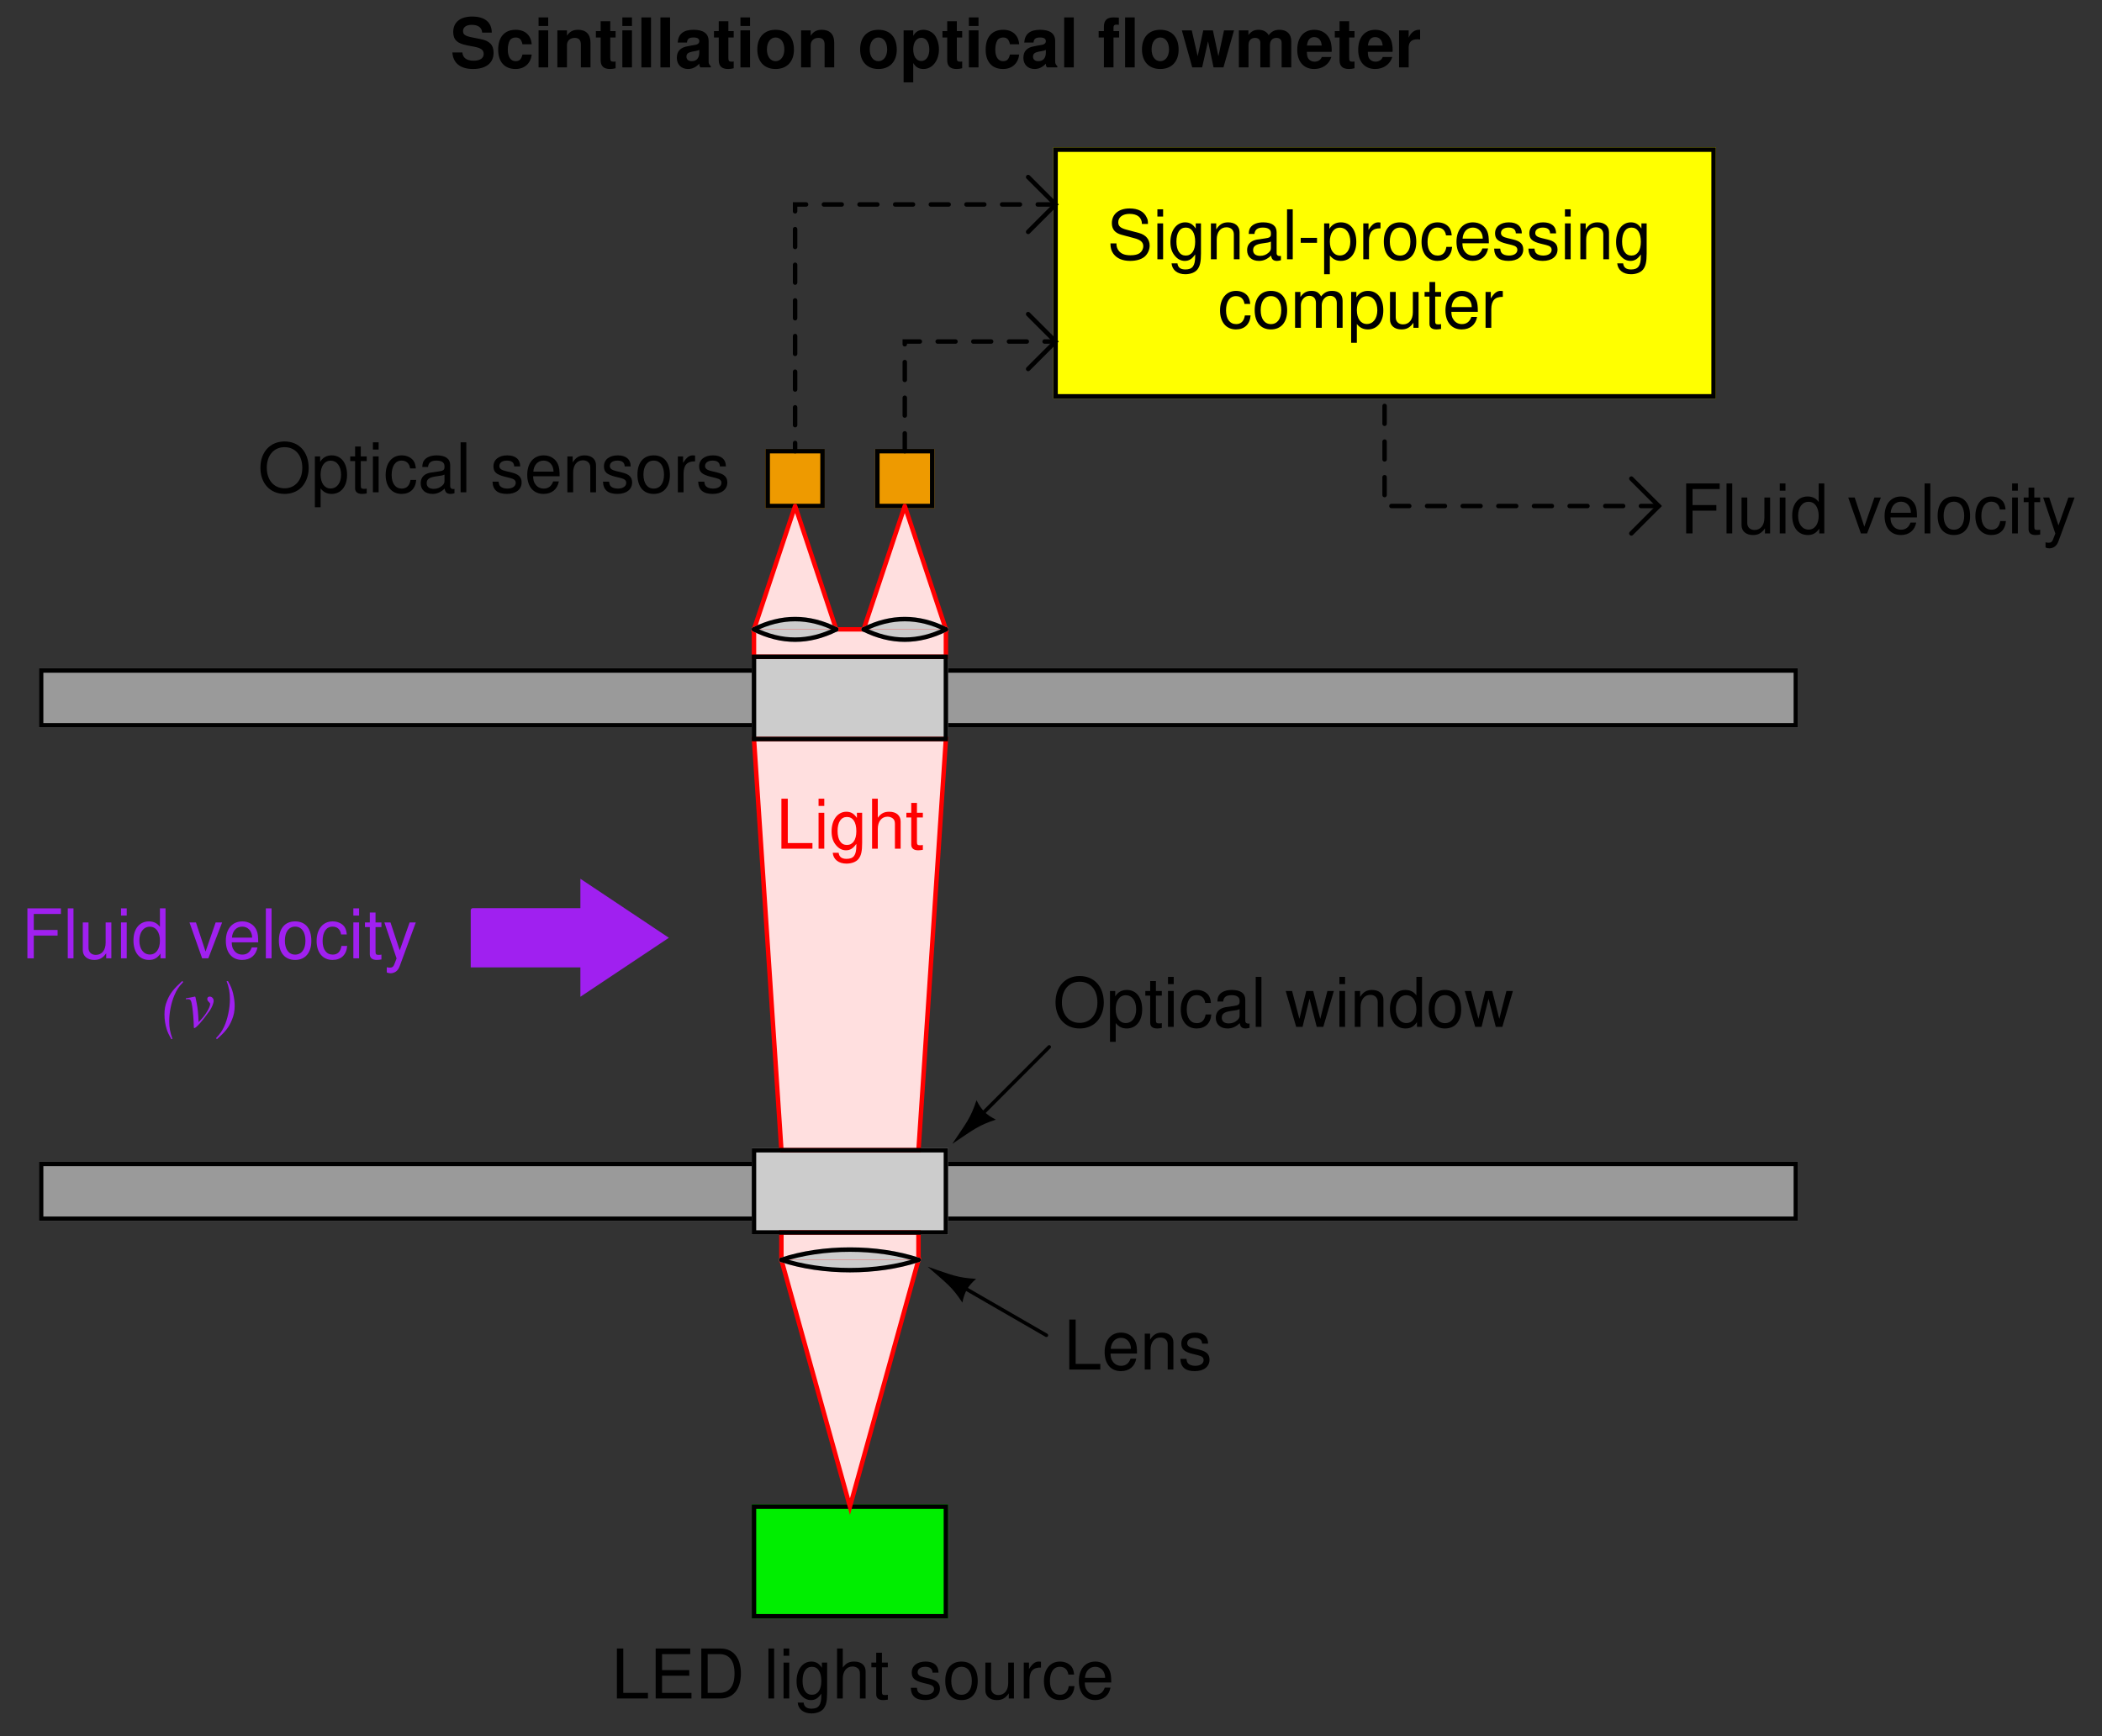 <?xml version="1.0" encoding="UTF-8"?>
<svg xmlns="http://www.w3.org/2000/svg" xmlns:xlink="http://www.w3.org/1999/xlink" viewBox="0 0 344.999 284.999" version="1.2">
<rect x="0" y="0" width="344.999" height="284.999" fill="#333333" stroke="none"/>
<defs>
<g>
<symbol overflow="visible" id="glyph0-0">
<path style="stroke:none;" d=""/>
</symbol>
<symbol overflow="visible" id="glyph0-1">
<path style="stroke:none;" d="M 4.375 -8.344 C 2.031 -8.344 0.422 -6.609 0.422 -4.031 C 0.422 -1.469 2.016 0.266 4.391 0.266 C 5.391 0.266 6.266 -0.047 6.938 -0.609 C 7.812 -1.359 8.344 -2.625 8.344 -3.969 C 8.344 -6.609 6.781 -8.344 4.375 -8.344 Z M 4.375 -7.406 C 6.156 -7.406 7.297 -6.078 7.297 -4 C 7.297 -2.016 6.125 -0.656 4.391 -0.656 C 2.625 -0.656 1.469 -2.016 1.469 -4.031 C 1.469 -6.062 2.625 -7.406 4.375 -7.406 Z M 4.375 -7.406 "/>
</symbol>
<symbol overflow="visible" id="glyph0-2">
<path style="stroke:none;" d="M 0.609 2.453 L 1.547 2.453 L 1.547 -0.625 C 2.047 -0.016 2.594 0.266 3.359 0.266 C 4.891 0.266 5.891 -0.969 5.891 -2.844 C 5.891 -4.828 4.922 -6.062 3.359 -6.062 C 2.547 -6.062 1.906 -5.703 1.469 -5 L 1.469 -5.891 L 0.609 -5.891 Z M 3.188 -5.188 C 4.234 -5.188 4.906 -4.281 4.906 -2.875 C 4.906 -1.531 4.219 -0.625 3.188 -0.625 C 2.188 -0.625 1.547 -1.516 1.547 -2.906 C 1.547 -4.281 2.188 -5.188 3.188 -5.188 Z M 3.188 -5.188 "/>
</symbol>
<symbol overflow="visible" id="glyph0-3">
<path style="stroke:none;" d="M 2.859 -5.891 L 1.891 -5.891 L 1.891 -7.516 L 0.953 -7.516 L 0.953 -5.891 L 0.156 -5.891 L 0.156 -5.125 L 0.953 -5.125 L 0.953 -0.672 C 0.953 -0.062 1.359 0.266 2.094 0.266 C 2.344 0.266 2.547 0.234 2.859 0.188 L 2.859 -0.609 C 2.719 -0.578 2.594 -0.562 2.406 -0.562 C 2 -0.562 1.891 -0.672 1.891 -1.094 L 1.891 -5.125 L 2.859 -5.125 Z M 2.859 -5.891 "/>
</symbol>
<symbol overflow="visible" id="glyph0-4">
<path style="stroke:none;" d="M 1.688 -5.891 L 0.75 -5.891 L 0.75 0 L 1.688 0 Z M 1.688 -8.203 L 0.75 -8.203 L 0.75 -7.016 L 1.688 -7.016 Z M 1.688 -8.203 "/>
</symbol>
<symbol overflow="visible" id="glyph0-5">
<path style="stroke:none;" d="M 5.297 -3.922 C 5.25 -4.484 5.125 -4.859 4.906 -5.188 C 4.5 -5.734 3.797 -6.062 2.969 -6.062 C 1.375 -6.062 0.344 -4.797 0.344 -2.844 C 0.344 -0.938 1.359 0.266 2.953 0.266 C 4.359 0.266 5.25 -0.578 5.359 -2.031 L 4.422 -2.031 C 4.266 -1.078 3.781 -0.609 2.984 -0.609 C 1.953 -0.609 1.328 -1.453 1.328 -2.844 C 1.328 -4.312 1.938 -5.203 2.953 -5.203 C 3.75 -5.203 4.234 -4.734 4.359 -3.922 Z M 5.297 -3.922 "/>
</symbol>
<symbol overflow="visible" id="glyph0-6">
<path style="stroke:none;" d="M 6.016 -0.547 C 5.922 -0.531 5.875 -0.531 5.812 -0.531 C 5.484 -0.531 5.312 -0.703 5.312 -0.984 L 5.312 -4.453 C 5.312 -5.5 4.547 -6.062 3.094 -6.062 C 2.234 -6.062 1.547 -5.812 1.141 -5.375 C 0.859 -5.078 0.75 -4.734 0.734 -4.156 L 1.672 -4.156 C 1.75 -4.875 2.188 -5.203 3.062 -5.203 C 3.922 -5.203 4.375 -4.875 4.375 -4.312 L 4.375 -4.078 C 4.359 -3.672 4.156 -3.516 3.391 -3.422 C 2.062 -3.25 1.875 -3.203 1.5 -3.062 C 0.828 -2.766 0.469 -2.25 0.469 -1.484 C 0.469 -0.422 1.219 0.266 2.406 0.266 C 3.156 0.266 3.75 0 4.406 -0.609 C 4.484 0 4.766 0.266 5.375 0.266 C 5.578 0.266 5.703 0.234 6.016 0.156 Z M 4.375 -1.859 C 4.375 -1.547 4.281 -1.344 4 -1.094 C 3.625 -0.75 3.156 -0.562 2.609 -0.562 C 1.875 -0.562 1.453 -0.906 1.453 -1.5 C 1.453 -2.125 1.859 -2.438 2.875 -2.594 C 3.875 -2.719 4.062 -2.766 4.375 -2.906 Z M 4.375 -1.859 "/>
</symbol>
<symbol overflow="visible" id="glyph0-7">
<path style="stroke:none;" d="M 1.703 -8.203 L 0.766 -8.203 L 0.766 0 L 1.703 0 Z M 1.703 -8.203 "/>
</symbol>
<symbol overflow="visible" id="glyph0-8">
<path style="stroke:none;" d=""/>
</symbol>
<symbol overflow="visible" id="glyph0-9">
<path style="stroke:none;" d="M 4.922 -4.25 C 4.922 -5.406 4.156 -6.062 2.797 -6.062 C 1.422 -6.062 0.531 -5.359 0.531 -4.266 C 0.531 -3.344 1 -2.906 2.391 -2.562 L 3.281 -2.344 C 3.922 -2.188 4.188 -1.953 4.188 -1.547 C 4.188 -0.984 3.641 -0.609 2.812 -0.609 C 2.312 -0.609 1.875 -0.75 1.641 -1 C 1.5 -1.172 1.422 -1.344 1.375 -1.75 L 0.375 -1.75 C 0.422 -0.391 1.188 0.266 2.734 0.266 C 4.219 0.266 5.156 -0.469 5.156 -1.609 C 5.156 -2.484 4.672 -2.969 3.5 -3.25 L 2.594 -3.469 C 1.828 -3.641 1.5 -3.891 1.5 -4.312 C 1.5 -4.859 1.984 -5.203 2.75 -5.203 C 3.516 -5.203 3.922 -4.875 3.938 -4.25 Z M 4.922 -4.25 "/>
</symbol>
<symbol overflow="visible" id="glyph0-10">
<path style="stroke:none;" d="M 5.766 -2.625 C 5.766 -3.531 5.703 -4.078 5.531 -4.516 C 5.156 -5.484 4.25 -6.062 3.156 -6.062 C 1.5 -6.062 0.453 -4.812 0.453 -2.875 C 0.453 -0.922 1.469 0.266 3.125 0.266 C 4.484 0.266 5.406 -0.5 5.641 -1.781 L 4.703 -1.781 C 4.438 -1.016 3.922 -0.609 3.156 -0.609 C 2.562 -0.609 2.062 -0.875 1.75 -1.375 C 1.516 -1.703 1.438 -2.047 1.422 -2.625 Z M 1.453 -3.391 C 1.531 -4.484 2.188 -5.203 3.141 -5.203 C 4.094 -5.203 4.766 -4.453 4.766 -3.391 Z M 1.453 -3.391 "/>
</symbol>
<symbol overflow="visible" id="glyph0-11">
<path style="stroke:none;" d="M 0.781 -5.891 L 0.781 0 L 1.734 0 L 1.734 -3.25 C 1.734 -4.453 2.359 -5.25 3.328 -5.25 C 4.078 -5.25 4.547 -4.797 4.547 -4.078 L 4.547 0 L 5.484 0 L 5.484 -4.453 C 5.484 -5.438 4.75 -6.062 3.609 -6.062 C 2.734 -6.062 2.172 -5.719 1.656 -4.906 L 1.656 -5.891 Z M 0.781 -5.891 "/>
</symbol>
<symbol overflow="visible" id="glyph0-12">
<path style="stroke:none;" d="M 3.062 -6.062 C 1.391 -6.062 0.406 -4.875 0.406 -2.906 C 0.406 -0.906 1.391 0.266 3.078 0.266 C 4.734 0.266 5.734 -0.922 5.734 -2.859 C 5.734 -4.906 4.766 -6.062 3.062 -6.062 Z M 3.078 -5.203 C 4.125 -5.203 4.766 -4.328 4.766 -2.875 C 4.766 -1.469 4.109 -0.609 3.078 -0.609 C 2.031 -0.609 1.391 -1.469 1.391 -2.906 C 1.391 -4.328 2.031 -5.203 3.078 -5.203 Z M 3.078 -5.203 "/>
</symbol>
<symbol overflow="visible" id="glyph0-13">
<path style="stroke:none;" d="M 0.781 -5.891 L 0.781 0 L 1.719 0 L 1.719 -3.062 C 1.734 -4.484 2.312 -5.109 3.609 -5.078 L 3.609 -6.031 C 3.453 -6.047 3.359 -6.062 3.25 -6.062 C 2.641 -6.062 2.188 -5.703 1.641 -4.828 L 1.641 -5.891 Z M 0.781 -5.891 "/>
</symbol>
<symbol overflow="visible" id="glyph0-14">
<path style="stroke:none;" d="M 2.062 -3.734 L 5.969 -3.734 L 5.969 -4.656 L 2.062 -4.656 L 2.062 -7.281 L 6.516 -7.281 L 6.516 -8.203 L 1.016 -8.203 L 1.016 0 L 2.062 0 Z M 2.062 -3.734 "/>
</symbol>
<symbol overflow="visible" id="glyph0-15">
<path style="stroke:none;" d="M 5.422 0 L 5.422 -5.891 L 4.484 -5.891 L 4.484 -2.547 C 4.484 -1.344 3.859 -0.562 2.875 -0.562 C 2.141 -0.562 1.672 -1.016 1.672 -1.719 L 1.672 -5.891 L 0.734 -5.891 L 0.734 -1.344 C 0.734 -0.375 1.469 0.266 2.609 0.266 C 3.469 0.266 4.031 -0.047 4.578 -0.828 L 4.578 0 Z M 5.422 0 "/>
</symbol>
<symbol overflow="visible" id="glyph0-16">
<path style="stroke:none;" d="M 5.562 -8.203 L 4.641 -8.203 L 4.641 -5.156 C 4.234 -5.75 3.609 -6.062 2.828 -6.062 C 1.297 -6.062 0.297 -4.844 0.297 -2.953 C 0.297 -0.969 1.266 0.266 2.859 0.266 C 3.672 0.266 4.234 -0.047 4.734 -0.781 L 4.734 0 L 5.562 0 Z M 2.984 -5.188 C 4 -5.188 4.641 -4.297 4.641 -2.875 C 4.641 -1.516 3.984 -0.625 3 -0.625 C 1.953 -0.625 1.266 -1.531 1.266 -2.906 C 1.266 -4.281 1.953 -5.188 2.984 -5.188 Z M 2.984 -5.188 "/>
</symbol>
<symbol overflow="visible" id="glyph0-17">
<path style="stroke:none;" d="M 3.203 0 L 5.469 -5.891 L 4.406 -5.891 L 2.75 -1.109 L 1.172 -5.891 L 0.109 -5.891 L 2.188 0 Z M 3.203 0 "/>
</symbol>
<symbol overflow="visible" id="glyph0-18">
<path style="stroke:none;" d="M 4.359 -5.891 L 2.734 -1.312 L 1.219 -5.891 L 0.219 -5.891 L 2.219 0.016 L 1.859 0.953 C 1.703 1.375 1.5 1.531 1.109 1.531 C 0.938 1.531 0.812 1.5 0.609 1.469 L 0.609 2.312 C 0.797 2.406 0.984 2.453 1.234 2.453 C 1.547 2.453 1.875 2.344 2.109 2.172 C 2.406 1.953 2.578 1.703 2.75 1.234 L 5.375 -5.891 Z M 4.359 -5.891 "/>
</symbol>
<symbol overflow="visible" id="glyph0-19">
<path style="stroke:none;" d="M 6.234 0 L 7.969 -5.891 L 6.906 -5.891 L 5.734 -1.312 L 4.578 -5.891 L 3.438 -5.891 L 2.312 -1.312 L 1.109 -5.891 L 0.062 -5.891 L 1.781 0 L 2.828 0 L 3.969 -4.625 L 5.156 0 Z M 6.234 0 "/>
</symbol>
<symbol overflow="visible" id="glyph0-20">
<path style="stroke:none;" d="M 1.953 -8.203 L 0.906 -8.203 L 0.906 0 L 6 0 L 6 -0.922 L 1.953 -0.922 Z M 1.953 -8.203 "/>
</symbol>
<symbol overflow="visible" id="glyph0-21">
<path style="stroke:none;" d="M 2.062 -3.734 L 6.531 -3.734 L 6.531 -4.656 L 2.062 -4.656 L 2.062 -7.281 L 6.688 -7.281 L 6.688 -8.203 L 1.016 -8.203 L 1.016 0 L 6.891 0 L 6.891 -0.922 L 2.062 -0.922 Z M 2.062 -3.734 "/>
</symbol>
<symbol overflow="visible" id="glyph0-22">
<path style="stroke:none;" d="M 1 0 L 4.156 0 C 6.234 0 7.5 -1.547 7.5 -4.109 C 7.5 -6.656 6.25 -8.203 4.156 -8.203 L 1 -8.203 Z M 2.047 -0.922 L 2.047 -7.281 L 3.984 -7.281 C 5.609 -7.281 6.453 -6.188 6.453 -4.094 C 6.453 -2.016 5.609 -0.922 3.984 -0.922 Z M 2.047 -0.922 "/>
</symbol>
<symbol overflow="visible" id="glyph0-23">
<path style="stroke:none;" d="M 4.547 -5.891 L 4.547 -5.047 C 4.078 -5.75 3.562 -6.062 2.812 -6.062 C 1.391 -6.062 0.391 -4.734 0.391 -2.844 C 0.391 -1.859 0.625 -1.141 1.141 -0.547 C 1.578 -0.016 2.141 0.266 2.75 0.266 C 3.453 0.266 3.953 -0.062 4.453 -0.797 L 4.453 -0.5 C 4.453 1.078 4.016 1.672 2.844 1.672 C 2.047 1.672 1.625 1.344 1.547 0.672 L 0.578 0.672 C 0.672 1.766 1.547 2.453 2.828 2.453 C 3.688 2.453 4.406 2.172 4.797 1.703 C 5.25 1.141 5.406 0.422 5.406 -0.969 L 5.406 -5.891 Z M 2.906 -5.203 C 3.891 -5.203 4.453 -4.359 4.453 -2.875 C 4.453 -1.438 3.875 -0.609 2.906 -0.609 C 1.938 -0.609 1.375 -1.453 1.375 -2.906 C 1.375 -4.344 1.938 -5.203 2.906 -5.203 Z M 2.906 -5.203 "/>
</symbol>
<symbol overflow="visible" id="glyph0-24">
<path style="stroke:none;" d="M 0.781 -8.203 L 0.781 0 L 1.719 0 L 1.719 -3.25 C 1.719 -4.453 2.344 -5.25 3.312 -5.25 C 3.641 -5.25 3.922 -5.156 4.156 -4.984 C 4.422 -4.781 4.531 -4.5 4.531 -4.078 L 4.531 0 L 5.469 0 L 5.469 -4.453 C 5.469 -5.438 4.766 -6.062 3.609 -6.062 C 2.781 -6.062 2.266 -5.812 1.719 -5.078 L 1.719 -8.203 Z M 0.781 -8.203 "/>
</symbol>
<symbol overflow="visible" id="glyph0-25">
<path style="stroke:none;" d="M 6.703 -5.797 C 6.703 -6.359 6.672 -6.516 6.484 -6.891 C 6.047 -7.844 5.078 -8.344 3.703 -8.344 C 1.906 -8.344 0.781 -7.406 0.781 -5.922 C 0.781 -4.922 1.312 -4.297 2.391 -4.016 L 4.438 -3.469 C 5.484 -3.203 5.938 -2.797 5.938 -2.156 C 5.938 -1.703 5.703 -1.266 5.359 -1.016 C 5.031 -0.781 4.516 -0.656 3.844 -0.656 C 2.953 -0.656 2.344 -0.875 1.953 -1.344 C 1.656 -1.703 1.516 -2.109 1.531 -2.609 L 0.547 -2.609 C 0.547 -1.859 0.703 -1.359 1.031 -0.906 C 1.594 -0.141 2.531 0.266 3.781 0.266 C 4.766 0.266 5.562 0.031 6.094 -0.375 C 6.641 -0.812 6.984 -1.547 6.984 -2.25 C 6.984 -3.266 6.359 -4 5.25 -4.312 L 3.188 -4.859 C 2.188 -5.125 1.828 -5.438 1.828 -6.078 C 1.828 -6.906 2.562 -7.453 3.672 -7.453 C 4.969 -7.453 5.703 -6.875 5.719 -5.797 Z M 6.703 -5.797 "/>
</symbol>
<symbol overflow="visible" id="glyph0-26">
<path style="stroke:none;" d="M 3.188 -3.516 L 0.516 -3.516 L 0.516 -2.703 L 3.188 -2.703 Z M 3.188 -3.516 "/>
</symbol>
<symbol overflow="visible" id="glyph0-27">
<path style="stroke:none;" d="M 0.781 -5.891 L 0.781 0 L 1.734 0 L 1.734 -3.703 C 1.734 -4.562 2.344 -5.25 3.109 -5.25 C 3.812 -5.25 4.203 -4.812 4.203 -4.062 L 4.203 0 L 5.156 0 L 5.156 -3.703 C 5.156 -4.562 5.766 -5.25 6.531 -5.25 C 7.219 -5.25 7.625 -4.797 7.625 -4.062 L 7.625 0 L 8.578 0 L 8.578 -4.422 C 8.578 -5.484 7.969 -6.062 6.859 -6.062 C 6.078 -6.062 5.609 -5.828 5.047 -5.156 C 4.703 -5.797 4.234 -6.062 3.469 -6.062 C 2.672 -6.062 2.156 -5.766 1.656 -5.062 L 1.656 -5.891 Z M 0.781 -5.891 "/>
</symbol>
<symbol overflow="visible" id="glyph1-0">
<path style="stroke:none;" d=""/>
</symbol>
<symbol overflow="visible" id="glyph1-1">
<path style="stroke:none;" d="M 1.781 1.969 C 1.375 0.828 1.25 0.141 1.25 -0.953 C 1.25 -2.312 1.562 -3.922 2.094 -5.172 C 2.469 -6.062 2.812 -6.594 3.547 -7.359 L 3.391 -7.531 C 1.938 -6.203 1.359 -5.453 0.891 -4.281 C 0.594 -3.578 0.469 -2.891 0.469 -2.031 C 0.469 -1.156 0.609 -0.312 0.859 0.469 C 1.016 0.938 1.188 1.297 1.594 2.031 Z M 1.781 1.969 "/>
</symbol>
<symbol overflow="visible" id="glyph1-2">
<path style="stroke:none;" d="M 0.234 -4.531 C 0.359 -4.547 0.453 -4.547 0.578 -4.547 C 1.016 -4.547 1.125 -4.359 1.281 -3.312 C 1.406 -2.531 1.531 -0.875 1.531 -0.188 C 1.531 0.141 1.547 0.203 1.625 0.203 C 1.906 0.203 2.938 -0.938 4.109 -2.594 C 4.5 -3.156 4.797 -3.875 4.797 -4.297 C 4.797 -4.656 4.5 -4.969 4.156 -4.969 C 3.906 -4.969 3.75 -4.812 3.75 -4.578 C 3.75 -4.406 3.812 -4.266 4.016 -4.078 C 4.156 -3.953 4.219 -3.859 4.219 -3.75 C 4.219 -3.219 3.484 -1.984 2.672 -1.141 L 2.328 -0.781 C 2.25 -2.375 2.188 -2.953 2.031 -3.797 C 1.812 -4.938 1.812 -4.969 1.703 -4.969 C 1.656 -4.969 1.578 -4.953 1.484 -4.922 C 1.312 -4.875 0.609 -4.734 0.234 -4.688 Z M 0.234 -4.531 "/>
</symbol>
<symbol overflow="visible" id="glyph1-3">
<path style="stroke:none;" d="M 0.328 2.031 C 1.719 0.812 2.297 0.078 2.797 -1.141 C 3.109 -1.875 3.25 -2.594 3.25 -3.438 C 3.25 -4.078 3.156 -4.781 3 -5.453 C 2.812 -6.219 2.641 -6.625 2.141 -7.531 L 1.922 -7.469 C 2.312 -6.562 2.469 -5.641 2.469 -4.516 C 2.469 -3.094 2.094 -1.281 1.531 -0.062 C 1.203 0.656 0.859 1.141 0.188 1.859 Z M 0.328 2.031 "/>
</symbol>
<symbol overflow="visible" id="glyph2-0">
<path style="stroke:none;" d=""/>
</symbol>
<symbol overflow="visible" id="glyph2-1">
<path style="stroke:none;" d="M 6.828 -5.703 C 6.812 -7.406 5.688 -8.344 3.609 -8.344 C 1.641 -8.344 0.5 -7.406 0.5 -5.812 C 0.5 -4.547 1.141 -3.922 2.812 -3.609 L 3.953 -3.391 C 5.078 -3.172 5.5 -2.859 5.5 -2.188 C 5.5 -1.5 4.875 -1.094 3.844 -1.094 C 2.703 -1.094 2.062 -1.578 2 -2.453 L 0.359 -2.453 C 0.469 -0.703 1.672 0.266 3.75 0.266 C 5.875 0.266 7.125 -0.719 7.125 -2.391 C 7.125 -3.688 6.469 -4.359 4.953 -4.656 L 3.672 -4.906 C 2.469 -5.141 2.109 -5.375 2.109 -5.969 C 2.109 -6.594 2.656 -6.984 3.531 -6.984 C 4.594 -6.984 5.203 -6.531 5.25 -5.703 Z M 6.828 -5.703 "/>
</symbol>
<symbol overflow="visible" id="glyph2-2">
<path style="stroke:none;" d="M 5.875 -3.797 C 5.766 -5.281 4.781 -6.172 3.25 -6.172 C 1.422 -6.172 0.375 -4.984 0.375 -2.906 C 0.375 -0.906 1.422 0.266 3.234 0.266 C 4.703 0.266 5.719 -0.656 5.875 -2.109 L 4.359 -2.109 C 4.172 -1.312 3.859 -1.016 3.234 -1.016 C 2.438 -1.016 1.953 -1.719 1.953 -2.906 C 1.953 -3.5 2.062 -4.031 2.266 -4.391 C 2.438 -4.719 2.797 -4.906 3.234 -4.906 C 3.875 -4.906 4.188 -4.594 4.359 -3.797 Z M 5.875 -3.797 "/>
</symbol>
<symbol overflow="visible" id="glyph2-3">
<path style="stroke:none;" d="M 2.328 -6.078 L 0.75 -6.078 L 0.75 0 L 2.328 0 Z M 2.328 -8.203 L 0.75 -8.203 L 0.75 -6.797 L 2.328 -6.797 Z M 2.328 -8.203 "/>
</symbol>
<symbol overflow="visible" id="glyph2-4">
<path style="stroke:none;" d="M 0.703 -6.078 L 0.703 0 L 2.281 0 L 2.281 -3.641 C 2.281 -4.359 2.781 -4.844 3.562 -4.844 C 4.234 -4.844 4.562 -4.469 4.562 -3.75 L 4.562 0 L 6.141 0 L 6.141 -4.078 C 6.141 -5.422 5.406 -6.172 4.109 -6.172 C 3.281 -6.172 2.734 -5.891 2.281 -5.203 L 2.281 -6.078 Z M 0.703 -6.078 "/>
</symbol>
<symbol overflow="visible" id="glyph2-5">
<path style="stroke:none;" d="M 3.391 -5.953 L 2.516 -5.953 L 2.516 -7.578 L 0.938 -7.578 L 0.938 -5.953 L 0.156 -5.953 L 0.156 -4.906 L 0.938 -4.906 L 0.938 -1.172 C 0.938 -0.219 1.438 0.266 2.469 0.266 C 2.828 0.266 3.094 0.219 3.391 0.141 L 3.391 -0.969 C 3.234 -0.938 3.156 -0.938 3.031 -0.938 C 2.609 -0.938 2.516 -1.062 2.516 -1.594 L 2.516 -4.906 L 3.391 -4.906 Z M 3.391 -5.953 "/>
</symbol>
<symbol overflow="visible" id="glyph2-6">
<path style="stroke:none;" d="M 2.328 -8.203 L 0.75 -8.203 L 0.75 0 L 2.328 0 Z M 2.328 -8.203 "/>
</symbol>
<symbol overflow="visible" id="glyph2-7">
<path style="stroke:none;" d="M 5.891 -0.188 C 5.625 -0.453 5.531 -0.625 5.531 -0.938 L 5.531 -4.312 C 5.531 -5.547 4.688 -6.172 3.047 -6.172 C 1.406 -6.172 0.547 -5.484 0.453 -4.078 L 1.969 -4.078 C 2.047 -4.703 2.312 -4.906 3.078 -4.906 C 3.688 -4.906 4 -4.703 4 -4.297 C 4 -4.094 3.891 -3.922 3.719 -3.828 C 3.516 -3.719 3.516 -3.719 2.734 -3.594 L 2.109 -3.469 C 0.906 -3.281 0.312 -2.656 0.312 -1.562 C 0.312 -0.469 1.047 0.266 2.156 0.266 C 2.828 0.266 3.438 -0.016 4 -0.609 C 4 -0.297 4.031 -0.188 4.188 0 L 5.891 0 Z M 4 -2.438 C 4 -1.531 3.547 -1.016 2.75 -1.016 C 2.219 -1.016 1.891 -1.297 1.891 -1.75 C 1.891 -2.219 2.141 -2.438 2.797 -2.578 L 3.328 -2.672 C 3.75 -2.75 3.812 -2.781 4 -2.875 Z M 4 -2.438 "/>
</symbol>
<symbol overflow="visible" id="glyph2-8">
<path style="stroke:none;" d="M 3.391 -6.172 C 1.531 -6.172 0.391 -4.953 0.391 -2.953 C 0.391 -0.953 1.531 0.266 3.391 0.266 C 5.25 0.266 6.406 -0.953 6.406 -2.906 C 6.406 -4.969 5.281 -6.172 3.391 -6.172 Z M 3.391 -4.906 C 4.266 -4.906 4.828 -4.125 4.828 -2.938 C 4.828 -1.797 4.234 -1.016 3.391 -1.016 C 2.547 -1.016 1.969 -1.781 1.969 -2.953 C 1.969 -4.125 2.547 -4.906 3.391 -4.906 Z M 3.391 -4.906 "/>
</symbol>
<symbol overflow="visible" id="glyph2-9">
<path style="stroke:none;" d=""/>
</symbol>
<symbol overflow="visible" id="glyph2-10">
<path style="stroke:none;" d="M 2.234 -6.078 L 0.656 -6.078 L 0.656 2.453 L 2.234 2.453 L 2.234 -0.719 C 2.609 -0.047 3.156 0.266 3.922 0.266 C 5.375 0.266 6.453 -1.109 6.453 -2.953 C 6.453 -3.797 6.203 -4.656 5.812 -5.219 C 5.406 -5.797 4.641 -6.172 3.922 -6.172 C 3.156 -6.172 2.609 -5.844 2.234 -5.172 Z M 3.562 -4.859 C 4.359 -4.859 4.875 -4.094 4.875 -2.922 C 4.875 -1.812 4.344 -1.047 3.562 -1.047 C 2.75 -1.047 2.234 -1.812 2.234 -2.953 C 2.234 -4.094 2.75 -4.859 3.562 -4.859 Z M 3.562 -4.859 "/>
</symbol>
<symbol overflow="visible" id="glyph2-11">
<path style="stroke:none;" d="M 3.516 -5.953 L 2.594 -5.953 L 2.594 -6.547 C 2.594 -6.859 2.719 -7.016 3.016 -7.016 C 3.156 -7.016 3.312 -7.016 3.469 -6.984 L 3.469 -8.172 C 3.125 -8.188 2.797 -8.203 2.562 -8.203 C 1.516 -8.203 1.016 -7.703 1.016 -6.688 L 1.016 -5.953 L 0.156 -5.953 L 0.156 -4.906 L 1.016 -4.906 L 1.016 0 L 2.594 0 L 2.594 -4.906 L 3.516 -4.906 Z M 3.516 -5.953 "/>
</symbol>
<symbol overflow="visible" id="glyph2-12">
<path style="stroke:none;" d="M 6.891 0 L 8.625 -6.078 L 6.984 -6.078 L 6.062 -1.828 L 5.156 -6.078 L 3.578 -6.078 L 2.656 -1.828 L 1.688 -6.078 L 0.062 -6.078 L 1.766 0 L 3.391 0 L 4.359 -4.281 L 5.266 0 Z M 6.891 0 "/>
</symbol>
<symbol overflow="visible" id="glyph2-13">
<path style="stroke:none;" d="M 0.672 -6.078 L 0.672 0 L 2.25 0 L 2.25 -3.641 C 2.25 -4.406 2.656 -4.844 3.328 -4.844 C 3.859 -4.844 4.188 -4.531 4.188 -4.047 L 4.188 0 L 5.766 0 L 5.766 -3.641 C 5.766 -4.391 6.172 -4.844 6.844 -4.844 C 7.375 -4.844 7.688 -4.531 7.688 -4.047 L 7.688 0 L 9.266 0 L 9.266 -4.297 C 9.266 -5.484 8.547 -6.172 7.328 -6.172 C 6.562 -6.172 6.031 -5.906 5.562 -5.281 C 5.266 -5.844 4.656 -6.172 3.906 -6.172 C 3.203 -6.172 2.75 -5.953 2.234 -5.328 L 2.234 -6.078 Z M 0.672 -6.078 "/>
</symbol>
<symbol overflow="visible" id="glyph2-14">
<path style="stroke:none;" d="M 5.891 -2.547 C 5.906 -2.672 5.906 -2.734 5.906 -2.812 C 5.906 -3.422 5.812 -3.984 5.672 -4.406 C 5.266 -5.516 4.281 -6.172 3.062 -6.172 C 1.312 -6.172 0.25 -4.922 0.25 -2.875 C 0.25 -0.938 1.312 0.266 3.031 0.266 C 4.391 0.266 5.484 -0.5 5.844 -1.703 L 4.281 -1.703 C 4.094 -1.219 3.656 -0.938 3.078 -0.938 C 2.625 -0.938 2.266 -1.141 2.047 -1.469 C 1.906 -1.703 1.844 -1.969 1.828 -2.547 Z M 1.844 -3.594 C 1.953 -4.516 2.344 -4.969 3.031 -4.969 C 3.75 -4.969 4.188 -4.484 4.266 -3.594 Z M 1.844 -3.594 "/>
</symbol>
<symbol overflow="visible" id="glyph2-15">
<path style="stroke:none;" d="M 0.703 -6.078 L 0.703 0 L 2.281 0 L 2.281 -3.234 C 2.281 -4.156 2.75 -4.609 3.672 -4.609 C 3.844 -4.609 3.953 -4.594 4.156 -4.562 L 4.156 -6.172 C 4.078 -6.172 4.031 -6.172 3.969 -6.172 C 3.25 -6.172 2.625 -5.703 2.281 -4.875 L 2.281 -6.078 Z M 0.703 -6.078 "/>
</symbol>
</g>
</defs>
<g id="surface1">
<path style="fill-rule:evenodd;fill:rgb(60.352%,60.352%,60.352%);fill-opacity:1;stroke-width:7.312;stroke-linecap:round;stroke-linejoin:miter;stroke:rgb(60.352%,60.352%,60.352%);stroke-opacity:1;stroke-miterlimit:6;" d="M 62.5 1654.365 L 2942.5 1654.365 L 2942.5 1744.365 L 62.5 1744.365 Z M 62.5 1654.365 " transform="matrix(0.1,0,0,-0.1,0.5,284.499)"/>
<path style="fill:none;stroke-width:7.312;stroke-linecap:round;stroke-linejoin:miter;stroke:rgb(0%,0%,0%);stroke-opacity:1;stroke-miterlimit:6;" d="M 62.5 1654.365 L 2942.5 1654.365 L 2942.5 1744.365 L 62.5 1744.365 Z M 62.5 1654.365 " transform="matrix(0.1,0,0,-0.1,0.5,284.499)"/>
<path style="fill-rule:evenodd;fill:rgb(60.352%,60.352%,60.352%);fill-opacity:1;stroke-width:7.312;stroke-linecap:round;stroke-linejoin:miter;stroke:rgb(60.352%,60.352%,60.352%);stroke-opacity:1;stroke-miterlimit:6;" d="M 62.5 844.365 L 2942.5 844.365 L 2942.5 934.365 L 62.5 934.365 Z M 62.5 844.365 " transform="matrix(0.1,0,0,-0.1,0.5,284.499)"/>
<path style="fill:none;stroke-width:7.312;stroke-linecap:round;stroke-linejoin:miter;stroke:rgb(0%,0%,0%);stroke-opacity:1;stroke-miterlimit:6;" d="M 62.5 844.365 L 2942.5 844.365 L 2942.5 934.365 L 62.5 934.365 Z M 62.5 844.365 " transform="matrix(0.1,0,0,-0.1,0.5,284.499)"/>
<path style="fill-rule:evenodd;fill:rgb(62.694%,12.5%,94.139%);fill-opacity:1;stroke-width:7.312;stroke-linecap:round;stroke-linejoin:miter;stroke:rgb(62.694%,12.5%,94.139%);stroke-opacity:1;stroke-miterlimit:6;" d="M 771.25 1350.615 L 771.25 1260.615 L 951.25 1260.615 L 951.25 1215.615 L 1086.25 1305.615 L 951.25 1395.615 L 951.25 1350.615 L 771.25 1350.615 " transform="matrix(0.1,0,0,-0.1,0.5,284.499)"/>
<path style="fill-rule:evenodd;fill:rgb(80.077%,80.077%,80.077%);fill-opacity:1;stroke-width:7.312;stroke-linecap:round;stroke-linejoin:miter;stroke:rgb(80.077%,80.077%,80.077%);stroke-opacity:1;stroke-miterlimit:6;" d="M 1232.5 1631.865 L 1547.5 1631.865 L 1547.5 1766.865 L 1232.5 1766.865 Z M 1232.5 1631.865 " transform="matrix(0.1,0,0,-0.1,0.5,284.499)"/>
<path style="fill-rule:evenodd;fill:rgb(80.077%,80.077%,80.077%);fill-opacity:1;stroke-width:7.312;stroke-linecap:round;stroke-linejoin:miter;stroke:rgb(80.077%,80.077%,80.077%);stroke-opacity:1;stroke-miterlimit:6;" d="M 1232.5 821.865 L 1547.5 821.865 L 1547.5 956.865 L 1232.5 956.865 Z M 1232.5 821.865 " transform="matrix(0.1,0,0,-0.1,0.5,284.499)"/>
<path style="fill-rule:evenodd;fill:rgb(0%,93.359%,0%);fill-opacity:1;stroke-width:7.312;stroke-linecap:round;stroke-linejoin:miter;stroke:rgb(0%,93.359%,0%);stroke-opacity:1;stroke-miterlimit:6;" d="M 1232.5 191.865 L 1547.5 191.865 L 1547.5 371.865 L 1232.5 371.865 Z M 1232.5 191.865 " transform="matrix(0.1,0,0,-0.1,0.5,284.499)"/>
<path style="fill:none;stroke-width:7.312;stroke-linecap:round;stroke-linejoin:miter;stroke:rgb(0%,0%,0%);stroke-opacity:1;stroke-miterlimit:6;" d="M 1232.5 191.865 L 1547.5 191.865 L 1547.5 371.865 L 1232.5 371.865 Z M 1232.5 191.865 " transform="matrix(0.1,0,0,-0.1,0.5,284.499)"/>
<path style="fill-rule:evenodd;fill:rgb(93.359%,60.352%,0%);fill-opacity:1;stroke-width:7.312;stroke-linecap:round;stroke-linejoin:miter;stroke:rgb(93.359%,60.352%,0%);stroke-opacity:1;stroke-miterlimit:6;" d="M 1255 2014.365 L 1345 2014.365 L 1345 2104.365 L 1255 2104.365 Z M 1255 2014.365 " transform="matrix(0.1,0,0,-0.1,0.5,284.499)"/>
<path style="fill:none;stroke-width:7.312;stroke-linecap:round;stroke-linejoin:miter;stroke:rgb(0%,0%,0%);stroke-opacity:1;stroke-miterlimit:6;" d="M 1255 2014.365 L 1345 2014.365 L 1345 2104.365 L 1255 2104.365 Z M 1255 2014.365 " transform="matrix(0.1,0,0,-0.1,0.5,284.499)"/>
<path style="fill-rule:evenodd;fill:rgb(93.359%,60.352%,0%);fill-opacity:1;stroke-width:7.312;stroke-linecap:round;stroke-linejoin:miter;stroke:rgb(93.359%,60.352%,0%);stroke-opacity:1;stroke-miterlimit:6;" d="M 1435 2014.365 L 1525 2014.365 L 1525 2104.365 L 1435 2104.365 Z M 1435 2014.365 " transform="matrix(0.1,0,0,-0.1,0.5,284.499)"/>
<path style="fill:none;stroke-width:7.312;stroke-linecap:round;stroke-linejoin:miter;stroke:rgb(0%,0%,0%);stroke-opacity:1;stroke-miterlimit:6;" d="M 1435 2014.365 L 1525 2014.365 L 1525 2104.365 L 1435 2104.365 Z M 1435 2014.365 " transform="matrix(0.1,0,0,-0.1,0.5,284.499)"/>
<g style="fill:rgb(0%,0%,0%);fill-opacity:1;">
  <use xlink:href="#glyph0-1" x="42.32" y="80.811"/>
  <use xlink:href="#glyph0-2" x="51.073" y="80.811"/>
  <use xlink:href="#glyph0-3" x="57.328" y="80.811"/>
  <use xlink:href="#glyph0-4" x="60.455" y="80.811"/>
  <use xlink:href="#glyph0-5" x="62.953" y="80.811"/>
  <use xlink:href="#glyph0-6" x="68.578" y="80.811"/>
  <use xlink:href="#glyph0-7" x="74.833" y="80.811"/>
  <use xlink:href="#glyph0-8" x="77.33" y="80.811"/>
  <use xlink:href="#glyph0-9" x="80.458" y="80.811"/>
  <use xlink:href="#glyph0-10" x="86.083" y="80.811"/>
  <use xlink:href="#glyph0-11" x="92.338" y="80.811"/>
  <use xlink:href="#glyph0-9" x="98.593" y="80.811"/>
  <use xlink:href="#glyph0-12" x="104.218" y="80.811"/>
  <use xlink:href="#glyph0-13" x="110.473" y="80.811"/>
  <use xlink:href="#glyph0-9" x="114.219" y="80.811"/>
</g>
<g style="fill:rgb(62.694%,12.5%,94.139%);fill-opacity:1;">
  <use xlink:href="#glyph1-1" x="26.525" y="168.561"/>
  <use xlink:href="#glyph1-2" x="30.271" y="168.561"/>
  <use xlink:href="#glyph1-3" x="35.266" y="168.561"/>
</g>
<g style="fill:rgb(62.694%,12.5%,94.139%);fill-opacity:1;">
  <use xlink:href="#glyph0-14" x="3.483" y="157.311"/>
  <use xlink:href="#glyph0-7" x="10.357" y="157.311"/>
  <use xlink:href="#glyph0-15" x="12.854" y="157.311"/>
  <use xlink:href="#glyph0-4" x="19.109" y="157.311"/>
  <use xlink:href="#glyph0-16" x="21.607" y="157.311"/>
  <use xlink:href="#glyph0-8" x="27.862" y="157.311"/>
  <use xlink:href="#glyph0-17" x="30.989" y="157.311"/>
  <use xlink:href="#glyph0-10" x="36.614" y="157.311"/>
  <use xlink:href="#glyph0-7" x="42.869" y="157.311"/>
  <use xlink:href="#glyph0-12" x="45.367" y="157.311"/>
  <use xlink:href="#glyph0-5" x="51.622" y="157.311"/>
  <use xlink:href="#glyph0-4" x="57.247" y="157.311"/>
  <use xlink:href="#glyph0-3" x="59.744" y="157.311"/>
  <use xlink:href="#glyph0-18" x="62.872" y="157.311"/>
</g>
<g style="fill:rgb(0%,0%,0%);fill-opacity:1;">
  <use xlink:href="#glyph0-1" x="172.82" y="168.561"/>
  <use xlink:href="#glyph0-2" x="181.572" y="168.561"/>
  <use xlink:href="#glyph0-3" x="187.827" y="168.561"/>
  <use xlink:href="#glyph0-4" x="190.955" y="168.561"/>
  <use xlink:href="#glyph0-5" x="193.452" y="168.561"/>
  <use xlink:href="#glyph0-6" x="199.077" y="168.561"/>
  <use xlink:href="#glyph0-7" x="205.333" y="168.561"/>
  <use xlink:href="#glyph0-8" x="207.83" y="168.561"/>
  <use xlink:href="#glyph0-19" x="210.958" y="168.561"/>
  <use xlink:href="#glyph0-4" x="219.08" y="168.561"/>
  <use xlink:href="#glyph0-11" x="221.577" y="168.561"/>
  <use xlink:href="#glyph0-16" x="227.833" y="168.561"/>
  <use xlink:href="#glyph0-12" x="234.088" y="168.561"/>
  <use xlink:href="#glyph0-19" x="240.343" y="168.561"/>
</g>
<path style="fill:none;stroke-width:5.85;stroke-linecap:round;stroke-linejoin:miter;stroke:rgb(0%,0%,0%);stroke-opacity:1;stroke-miterlimit:6;" d="M 1597.734 1007.099 L 1717.031 1126.435 " transform="matrix(0.1,0,0,-0.1,0.5,284.499)"/>
<path style=" stroke:none;fill-rule:evenodd;fill:rgb(0%,0%,0%);fill-opacity:1;" d="M 160.273 180.605 C 159.277 183.59 158.684 184.188 156.297 187.766 C 159.875 185.379 160.473 184.785 163.453 183.789 C 161.863 182.992 161.066 182.199 160.273 180.605 "/>
<g style="fill:rgb(0%,0%,0%);fill-opacity:1;">
  <use xlink:href="#glyph2-1" x="73.888" y="11.061"/>
  <use xlink:href="#glyph2-2" x="81.391" y="11.061"/>
  <use xlink:href="#glyph2-3" x="87.646" y="11.061"/>
  <use xlink:href="#glyph2-4" x="90.774" y="11.061"/>
  <use xlink:href="#glyph2-5" x="97.647" y="11.061"/>
  <use xlink:href="#glyph2-3" x="101.394" y="11.061"/>
  <use xlink:href="#glyph2-6" x="104.521" y="11.061"/>
  <use xlink:href="#glyph2-6" x="107.649" y="11.061"/>
  <use xlink:href="#glyph2-7" x="110.776" y="11.061"/>
  <use xlink:href="#glyph2-5" x="117.031" y="11.061"/>
  <use xlink:href="#glyph2-3" x="120.778" y="11.061"/>
  <use xlink:href="#glyph2-8" x="123.905" y="11.061"/>
  <use xlink:href="#glyph2-4" x="130.779" y="11.061"/>
  <use xlink:href="#glyph2-9" x="137.653" y="11.061"/>
  <use xlink:href="#glyph2-8" x="140.78" y="11.061"/>
  <use xlink:href="#glyph2-10" x="147.654" y="11.061"/>
  <use xlink:href="#glyph2-5" x="154.528" y="11.061"/>
  <use xlink:href="#glyph2-3" x="158.274" y="11.061"/>
  <use xlink:href="#glyph2-2" x="161.401" y="11.061"/>
  <use xlink:href="#glyph2-7" x="167.656" y="11.061"/>
  <use xlink:href="#glyph2-6" x="173.911" y="11.061"/>
  <use xlink:href="#glyph2-9" x="177.039" y="11.061"/>
  <use xlink:href="#glyph2-11" x="180.166" y="11.061"/>
  <use xlink:href="#glyph2-6" x="183.912" y="11.061"/>
  <use xlink:href="#glyph2-8" x="187.04" y="11.061"/>
  <use xlink:href="#glyph2-12" x="193.914" y="11.061"/>
  <use xlink:href="#glyph2-13" x="202.666" y="11.061"/>
  <use xlink:href="#glyph2-14" x="212.667" y="11.061"/>
  <use xlink:href="#glyph2-5" x="218.923" y="11.061"/>
  <use xlink:href="#glyph2-14" x="222.669" y="11.061"/>
  <use xlink:href="#glyph2-15" x="228.924" y="11.061"/>
</g>
<g style="fill:rgb(0%,0%,0%);fill-opacity:1;">
  <use xlink:href="#glyph0-20" x="100.345" y="278.811"/>
  <use xlink:href="#glyph0-21" x="106.6" y="278.811"/>
  <use xlink:href="#glyph0-22" x="114.104" y="278.811"/>
  <use xlink:href="#glyph0-8" x="122.227" y="278.811"/>
  <use xlink:href="#glyph0-7" x="125.354" y="278.811"/>
  <use xlink:href="#glyph0-4" x="127.852" y="278.811"/>
  <use xlink:href="#glyph0-23" x="130.349" y="278.811"/>
  <use xlink:href="#glyph0-24" x="136.604" y="278.811"/>
  <use xlink:href="#glyph0-3" x="142.859" y="278.811"/>
  <use xlink:href="#glyph0-8" x="145.987" y="278.811"/>
  <use xlink:href="#glyph0-9" x="149.114" y="278.811"/>
  <use xlink:href="#glyph0-12" x="154.739" y="278.811"/>
  <use xlink:href="#glyph0-15" x="160.994" y="278.811"/>
  <use xlink:href="#glyph0-13" x="167.249" y="278.811"/>
  <use xlink:href="#glyph0-5" x="170.995" y="278.811"/>
  <use xlink:href="#glyph0-10" x="176.62" y="278.811"/>
</g>
<path style="fill-rule:evenodd;fill:rgb(100%,87.5%,87.5%);fill-opacity:1;stroke-width:7.312;stroke-linecap:round;stroke-linejoin:miter;stroke:rgb(100%,0%,0%);stroke-opacity:1;stroke-miterlimit:6;" d="M 1300 2014.365 L 1367.5 1811.865 L 1232.5 1811.865 L 1300 2014.365 " transform="matrix(0.1,0,0,-0.1,0.5,284.499)"/>
<path style="fill-rule:evenodd;fill:rgb(100%,87.5%,87.5%);fill-opacity:1;stroke-width:7.312;stroke-linecap:round;stroke-linejoin:miter;stroke:rgb(100%,0%,0%);stroke-opacity:1;stroke-miterlimit:6;" d="M 1480 2014.365 L 1547.5 1811.865 L 1412.5 1811.865 L 1480 2014.365 " transform="matrix(0.1,0,0,-0.1,0.5,284.499)"/>
<path style="fill-rule:evenodd;fill:rgb(100%,87.5%,87.5%);fill-opacity:1;stroke-width:7.312;stroke-linecap:round;stroke-linejoin:miter;stroke:rgb(100%,0%,0%);stroke-opacity:1;stroke-miterlimit:6;" d="M 1277.5 776.865 L 1502.5 776.865 L 1390 371.865 L 1277.5 776.865 " transform="matrix(0.1,0,0,-0.1,0.5,284.499)"/>
<path style="fill-rule:evenodd;fill:rgb(100%,87.5%,87.5%);fill-opacity:1;stroke-width:7.312;stroke-linecap:round;stroke-linejoin:miter;stroke:rgb(100%,0%,0%);stroke-opacity:1;stroke-miterlimit:6;" d="M 1277.5 776.865 L 1502.5 776.865 L 1502.5 821.865 L 1277.5 821.865 Z M 1277.5 776.865 " transform="matrix(0.1,0,0,-0.1,0.5,284.499)"/>
<path style="fill-rule:evenodd;fill:rgb(80.077%,80.077%,80.077%);fill-opacity:1;stroke-width:7.312;stroke-linecap:round;stroke-linejoin:miter;stroke:rgb(80.077%,80.077%,80.077%);stroke-opacity:1;stroke-miterlimit:6;" d="M 1277.5 776.865 C 1345 799.365 1435 799.365 1502.5 776.865 " transform="matrix(0.1,0,0,-0.1,0.5,284.499)"/>
<path style="fill-rule:evenodd;fill:rgb(80.077%,80.077%,80.077%);fill-opacity:1;stroke-width:7.312;stroke-linecap:round;stroke-linejoin:miter;stroke:rgb(80.077%,80.077%,80.077%);stroke-opacity:1;stroke-miterlimit:6;" d="M 1277.5 776.865 C 1345 754.365 1435 754.365 1502.5 776.865 " transform="matrix(0.1,0,0,-0.1,0.5,284.499)"/>
<path style="fill:none;stroke-width:7.312;stroke-linecap:round;stroke-linejoin:miter;stroke:rgb(0%,0%,0%);stroke-opacity:1;stroke-miterlimit:6;" d="M 1277.5 776.865 C 1345 799.365 1435 799.365 1502.5 776.865 " transform="matrix(0.1,0,0,-0.1,0.5,284.499)"/>
<path style="fill:none;stroke-width:7.312;stroke-linecap:round;stroke-linejoin:miter;stroke:rgb(0%,0%,0%);stroke-opacity:1;stroke-miterlimit:6;" d="M 1277.5 776.865 C 1345 754.365 1435 754.365 1502.5 776.865 " transform="matrix(0.1,0,0,-0.1,0.5,284.499)"/>
<path style="fill-rule:evenodd;fill:rgb(100%,87.5%,87.5%);fill-opacity:1;stroke-width:7.312;stroke-linecap:round;stroke-linejoin:miter;stroke:rgb(100%,0%,0%);stroke-opacity:1;stroke-miterlimit:6;" d="M 1277.5 956.865 L 1502.5 956.865 L 1547.5 1631.865 L 1232.5 1631.865 L 1277.5 956.865 " transform="matrix(0.1,0,0,-0.1,0.5,284.499)"/>
<path style="fill-rule:evenodd;fill:rgb(100%,87.5%,87.5%);fill-opacity:1;stroke-width:7.312;stroke-linecap:round;stroke-linejoin:miter;stroke:rgb(100%,0%,0%);stroke-opacity:1;stroke-miterlimit:6;" d="M 1232.5 1766.865 L 1547.5 1766.865 L 1547.5 1811.865 L 1232.5 1811.865 Z M 1232.5 1766.865 " transform="matrix(0.1,0,0,-0.1,0.5,284.499)"/>
<path style="fill-rule:evenodd;fill:rgb(80.077%,80.077%,80.077%);fill-opacity:1;stroke-width:7.312;stroke-linecap:round;stroke-linejoin:miter;stroke:rgb(80.077%,80.077%,80.077%);stroke-opacity:1;stroke-miterlimit:6;" d="M 1232.5 1811.865 C 1277.5 1834.365 1322.5 1834.365 1367.5 1811.865 " transform="matrix(0.1,0,0,-0.1,0.5,284.499)"/>
<path style="fill-rule:evenodd;fill:rgb(80.077%,80.077%,80.077%);fill-opacity:1;stroke-width:7.312;stroke-linecap:round;stroke-linejoin:miter;stroke:rgb(80.077%,80.077%,80.077%);stroke-opacity:1;stroke-miterlimit:6;" d="M 1232.5 1811.865 C 1277.5 1789.365 1322.5 1789.365 1367.5 1811.865 " transform="matrix(0.1,0,0,-0.1,0.5,284.499)"/>
<path style="fill:none;stroke-width:7.312;stroke-linecap:round;stroke-linejoin:miter;stroke:rgb(0%,0%,0%);stroke-opacity:1;stroke-miterlimit:6;" d="M 1232.5 1811.865 C 1277.5 1834.365 1322.5 1834.365 1367.5 1811.865 " transform="matrix(0.1,0,0,-0.1,0.5,284.499)"/>
<path style="fill:none;stroke-width:7.312;stroke-linecap:round;stroke-linejoin:miter;stroke:rgb(0%,0%,0%);stroke-opacity:1;stroke-miterlimit:6;" d="M 1232.5 1811.865 C 1277.5 1789.365 1322.5 1789.365 1367.5 1811.865 " transform="matrix(0.1,0,0,-0.1,0.5,284.499)"/>
<path style="fill-rule:evenodd;fill:rgb(80.077%,80.077%,80.077%);fill-opacity:1;stroke-width:7.312;stroke-linecap:round;stroke-linejoin:miter;stroke:rgb(80.077%,80.077%,80.077%);stroke-opacity:1;stroke-miterlimit:6;" d="M 1412.5 1811.865 C 1457.5 1834.365 1502.5 1834.365 1547.5 1811.865 " transform="matrix(0.1,0,0,-0.1,0.5,284.499)"/>
<path style="fill-rule:evenodd;fill:rgb(80.077%,80.077%,80.077%);fill-opacity:1;stroke-width:7.312;stroke-linecap:round;stroke-linejoin:miter;stroke:rgb(80.077%,80.077%,80.077%);stroke-opacity:1;stroke-miterlimit:6;" d="M 1412.5 1811.865 C 1457.5 1789.365 1502.5 1789.365 1547.5 1811.865 " transform="matrix(0.1,0,0,-0.1,0.5,284.499)"/>
<path style="fill:none;stroke-width:7.312;stroke-linecap:round;stroke-linejoin:miter;stroke:rgb(0%,0%,0%);stroke-opacity:1;stroke-miterlimit:6;" d="M 1412.5 1811.865 C 1457.5 1834.365 1502.5 1834.365 1547.5 1811.865 " transform="matrix(0.1,0,0,-0.1,0.5,284.499)"/>
<path style="fill:none;stroke-width:7.312;stroke-linecap:round;stroke-linejoin:miter;stroke:rgb(0%,0%,0%);stroke-opacity:1;stroke-miterlimit:6;" d="M 1412.5 1811.865 C 1457.5 1789.365 1502.5 1789.365 1547.5 1811.865 " transform="matrix(0.1,0,0,-0.1,0.5,284.499)"/>
<path style="fill:none;stroke-width:7.312;stroke-linecap:round;stroke-linejoin:miter;stroke:rgb(0%,0%,0%);stroke-opacity:1;stroke-miterlimit:6;" d="M 1232.5 1631.865 L 1547.5 1631.865 L 1547.5 1766.865 L 1232.5 1766.865 Z M 1232.5 1631.865 " transform="matrix(0.1,0,0,-0.1,0.5,284.499)"/>
<path style="fill:none;stroke-width:7.312;stroke-linecap:round;stroke-linejoin:miter;stroke:rgb(0%,0%,0%);stroke-opacity:1;stroke-miterlimit:6;" d="M 1232.5 821.865 L 1547.5 821.865 L 1547.5 956.865 L 1232.5 956.865 Z M 1232.5 821.865 " transform="matrix(0.1,0,0,-0.1,0.5,284.499)"/>
<g style="fill:rgb(100%,0%,0%);fill-opacity:1;">
  <use xlink:href="#glyph0-20" x="127.345" y="139.311"/>
  <use xlink:href="#glyph0-4" x="133.6" y="139.311"/>
  <use xlink:href="#glyph0-23" x="136.097" y="139.311"/>
  <use xlink:href="#glyph0-24" x="142.352" y="139.311"/>
  <use xlink:href="#glyph0-3" x="148.607" y="139.311"/>
</g>
<path style="fill-rule:evenodd;fill:rgb(100%,100%,0%);fill-opacity:1;stroke-width:7.312;stroke-linecap:round;stroke-linejoin:miter;stroke:rgb(100%,100%,0%);stroke-opacity:1;stroke-miterlimit:6;" d="M 1727.5 2194.365 L 2807.5 2194.365 L 2807.5 2599.365 L 1727.5 2599.365 Z M 1727.5 2194.365 " transform="matrix(0.1,0,0,-0.1,0.5,284.499)"/>
<path style="fill:none;stroke-width:7.312;stroke-linecap:round;stroke-linejoin:miter;stroke:rgb(0%,0%,0%);stroke-opacity:1;stroke-miterlimit:6;" d="M 1727.5 2194.365 L 2807.5 2194.365 L 2807.5 2599.365 L 1727.5 2599.365 Z M 1727.5 2194.365 " transform="matrix(0.1,0,0,-0.1,0.5,284.499)"/>
<g style="fill:rgb(0%,0%,0%);fill-opacity:1;">
  <use xlink:href="#glyph0-25" x="181.708" y="42.561"/>
  <use xlink:href="#glyph0-4" x="189.212" y="42.561"/>
  <use xlink:href="#glyph0-23" x="191.709" y="42.561"/>
  <use xlink:href="#glyph0-11" x="197.964" y="42.561"/>
  <use xlink:href="#glyph0-6" x="204.219" y="42.561"/>
  <use xlink:href="#glyph0-7" x="210.474" y="42.561"/>
  <use xlink:href="#glyph0-26" x="212.972" y="42.561"/>
  <use xlink:href="#glyph0-2" x="216.718" y="42.561"/>
  <use xlink:href="#glyph0-13" x="222.973" y="42.561"/>
  <use xlink:href="#glyph0-12" x="226.719" y="42.561"/>
  <use xlink:href="#glyph0-5" x="232.974" y="42.561"/>
  <use xlink:href="#glyph0-10" x="238.599" y="42.561"/>
  <use xlink:href="#glyph0-9" x="244.854" y="42.561"/>
  <use xlink:href="#glyph0-9" x="250.479" y="42.561"/>
  <use xlink:href="#glyph0-4" x="256.104" y="42.561"/>
  <use xlink:href="#glyph0-11" x="258.602" y="42.561"/>
  <use xlink:href="#glyph0-23" x="264.857" y="42.561"/>
</g>
<g style="fill:rgb(0%,0%,0%);fill-opacity:1;">
  <use xlink:href="#glyph0-5" x="199.9" y="53.811"/>
  <use xlink:href="#glyph0-12" x="205.525" y="53.811"/>
  <use xlink:href="#glyph0-27" x="211.78" y="53.811"/>
  <use xlink:href="#glyph0-2" x="221.151" y="53.811"/>
  <use xlink:href="#glyph0-15" x="227.406" y="53.811"/>
  <use xlink:href="#glyph0-3" x="233.661" y="53.811"/>
  <use xlink:href="#glyph0-10" x="236.789" y="53.811"/>
  <use xlink:href="#glyph0-13" x="243.044" y="53.811"/>
</g>
<path style="fill:none;stroke-width:7.312;stroke-linecap:round;stroke-linejoin:miter;stroke:rgb(0%,0%,0%);stroke-opacity:1;stroke-dasharray:29.25,29.25;stroke-miterlimit:6;" d="M 1480 2104.365 L 1480 2284.365 L 1727.5 2284.365 " transform="matrix(0.1,0,0,-0.1,0.5,284.499)"/>
<path style="fill:none;stroke-width:7.312;stroke-linecap:round;stroke-linejoin:miter;stroke:rgb(0%,0%,0%);stroke-opacity:1;stroke-dasharray:29.25,29.25;stroke-miterlimit:6;" d="M 1727.5 2509.365 L 1300 2509.365 L 1300 2104.365 " transform="matrix(0.1,0,0,-0.1,0.5,284.499)"/>
<path style="fill:none;stroke-width:7.312;stroke-linecap:round;stroke-linejoin:miter;stroke:rgb(0%,0%,0%);stroke-opacity:1;stroke-miterlimit:6;" d="M 1682.5 2464.365 L 1727.5 2509.365 L 1682.5 2554.365 " transform="matrix(0.1,0,0,-0.1,0.5,284.499)"/>
<path style="fill:none;stroke-width:7.312;stroke-linecap:round;stroke-linejoin:miter;stroke:rgb(0%,0%,0%);stroke-opacity:1;stroke-miterlimit:6;" d="M 1682.5 2239.365 L 1727.5 2284.365 L 1682.5 2329.365 " transform="matrix(0.1,0,0,-0.1,0.5,284.499)"/>
<path style="fill:none;stroke-width:5.85;stroke-linecap:round;stroke-linejoin:miter;stroke:rgb(0%,0%,0%);stroke-opacity:1;stroke-miterlimit:6;" d="M 1566.289 737.49 L 1712.422 653.115 " transform="matrix(0.1,0,0,-0.1,0.5,284.499)"/>
<path style=" stroke:none;fill-rule:evenodd;fill:rgb(0%,0%,0%);fill-opacity:1;" d="M 160.203 209.926 C 157.062 209.738 156.332 209.316 152.258 207.938 C 155.488 210.777 156.219 211.199 157.953 213.824 C 158.309 212.078 158.871 211.105 160.203 209.926 "/>
<g style="fill:rgb(0%,0%,0%);fill-opacity:1;">
  <use xlink:href="#glyph0-20" x="174.595" y="224.811"/>
  <use xlink:href="#glyph0-10" x="180.85" y="224.811"/>
  <use xlink:href="#glyph0-11" x="187.105" y="224.811"/>
  <use xlink:href="#glyph0-9" x="193.36" y="224.811"/>
</g>
<path style="fill:none;stroke-width:7.312;stroke-linecap:round;stroke-linejoin:miter;stroke:rgb(0%,0%,0%);stroke-opacity:1;stroke-dasharray:29.25,29.25;stroke-miterlimit:6;" d="M 2717.5 2014.365 L 2267.5 2014.365 L 2267.5 2194.365 " transform="matrix(0.1,0,0,-0.1,0.5,284.499)"/>
<path style="fill:none;stroke-width:7.312;stroke-linecap:round;stroke-linejoin:miter;stroke:rgb(0%,0%,0%);stroke-opacity:1;stroke-miterlimit:6;" d="M 2672.5 1969.365 L 2717.5 2014.365 L 2672.5 2059.365 " transform="matrix(0.1,0,0,-0.1,0.5,284.499)"/>
<g style="fill:rgb(0%,0%,0%);fill-opacity:1;">
  <use xlink:href="#glyph0-14" x="275.733" y="87.561"/>
  <use xlink:href="#glyph0-7" x="282.607" y="87.561"/>
  <use xlink:href="#glyph0-15" x="285.104" y="87.561"/>
  <use xlink:href="#glyph0-4" x="291.359" y="87.561"/>
  <use xlink:href="#glyph0-16" x="293.857" y="87.561"/>
  <use xlink:href="#glyph0-8" x="300.112" y="87.561"/>
  <use xlink:href="#glyph0-17" x="303.239" y="87.561"/>
  <use xlink:href="#glyph0-10" x="308.864" y="87.561"/>
  <use xlink:href="#glyph0-7" x="315.119" y="87.561"/>
  <use xlink:href="#glyph0-12" x="317.617" y="87.561"/>
  <use xlink:href="#glyph0-5" x="323.872" y="87.561"/>
  <use xlink:href="#glyph0-4" x="329.497" y="87.561"/>
  <use xlink:href="#glyph0-3" x="331.994" y="87.561"/>
  <use xlink:href="#glyph0-18" x="335.122" y="87.561"/>
</g>
</g>
</svg>
